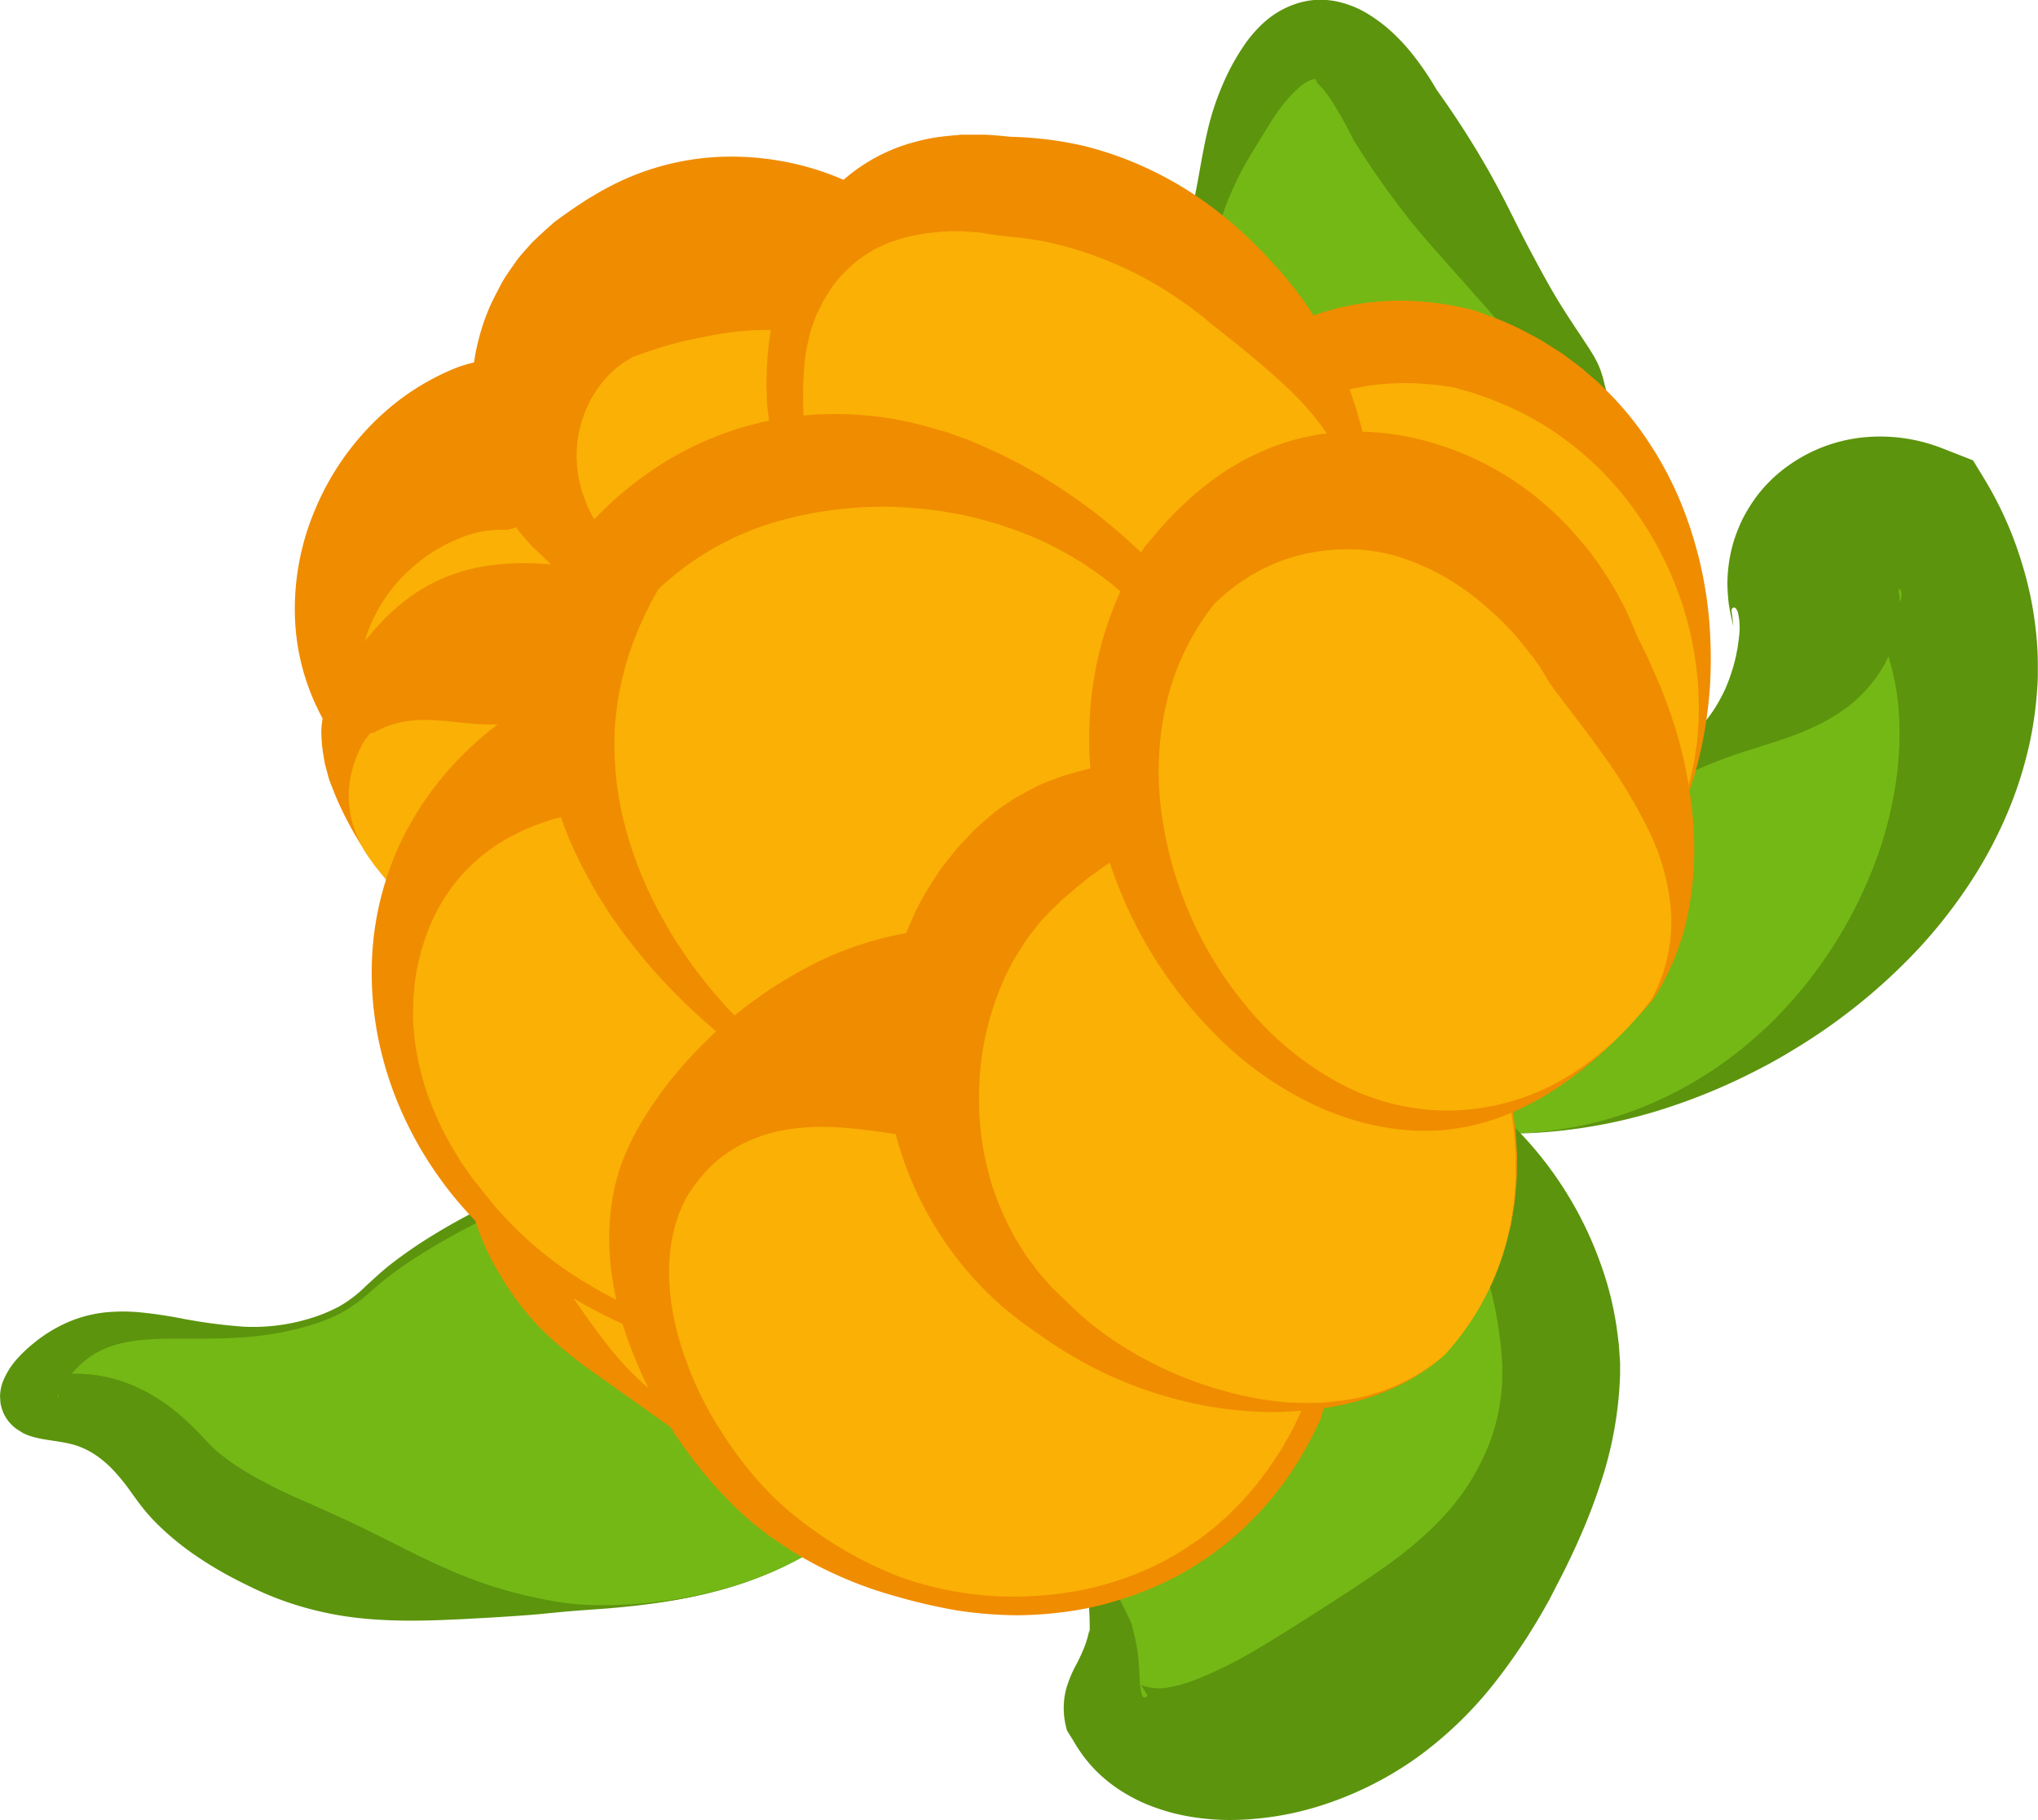<svg 
    id="Layer_1" 
    data-name="Layer 1" 
    xmlns="http://www.w3.org/2000/svg" 
    viewBox="0 0 493.67 440.98">
    <defs>
        <style>
            .cls-1{
                fill:#74b816;
            }.cls-2{
                fill:#5c940d;
            }.cls-3{
                fill:#fab005;
            }.cls-4{
                fill:#f08c00;
            }.cls-5{
                fill:#f08c00;
            stroke:#f7941d;stroke-miterlimit:10;
            }
        </style>
    </defs>
        <path 
            class="cls-1" d="M296.05,84.14c3.7-14.47,20.71-72,46-24.72,42.92,64.11,42.27,59,44.33,65.64,13.55,43.69-8.34,104-31.54,106.56C325.92,234.77,280.37,149.5,296.05,84.14Z" transform="translate(-3.98 -31.36)"/><path class="cls-2" d="M292.52,83.27c.72-3.44,1.39-6.79,2-10.25s1.24-6.93,2.07-10.42A63.64,63.64,0,0,1,300,52.23a55.07,55.07,0,0,1,5.7-10.4,30.81,30.81,0,0,1,4.63-5.19,22,22,0,0,1,7.39-4.3,19.38,19.38,0,0,1,4.87-1,20,20,0,0,1,5,.33A24,24,0,0,1,335.76,35a36.93,36.93,0,0,1,5.75,4.46,46.57,46.57,0,0,1,4.38,4.74,70.61,70.61,0,0,1,6.55,9.73l-.59-1a222.24,222.24,0,0,1,12.51,19.43c1.9,3.37,3.71,6.78,5.45,10.26s3.48,6.94,5.31,10.35,3.65,6.82,5.62,10.13,4.08,6.51,6.25,9.75l1.66,2.51c.28.44.55.85.86,1.37s.59.94.92,1.57l.46.88.45,1c.16.35.26.66.38,1s.24.68.31.93c.35,1.13.57,2.1.82,3.12a96.22,96.22,0,0,1,2.33,12.14,127.71,127.71,0,0,1,.71,24.31c-.22,4-.72,8-1.27,12s-1.35,7.94-2.33,11.84c-.43,2-1,3.9-1.54,5.84s-1.16,3.86-1.85,5.76a102.06,102.06,0,0,1-4.59,11.25c-3.51,7.34-7.88,14.47-14.3,20.41a28.22,28.22,0,0,1-12,6.78l-1.85.32-.93.14-.94,0a16.44,16.44,0,0,1-1.86,0,17.79,17.79,0,0,1-1.82-.19,24.73,24.73,0,0,1-6.64-2.05,42.13,42.13,0,0,1-10.55-7.21,77.19,77.19,0,0,1-8.27-8.94,126.51,126.51,0,0,1-12.83-20A196.34,196.34,0,0,1,302.8,176a193.3,193.3,0,0,1-11.41-45.51C289.55,115,289.49,99.06,292.52,83.27ZM299.58,85c-4.11,14.34-4.89,29.84-3.14,44.93a163.36,163.36,0,0,0,4.12,22.46,176.94,176.94,0,0,0,7,21.77,153.33,153.33,0,0,0,10,20.47,118.6,118.6,0,0,0,13,18.38,68.55,68.55,0,0,0,7.85,7.69,34.33,34.33,0,0,0,8.79,5.43,16.66,16.66,0,0,0,4.47,1.15,7.71,7.71,0,0,0,1.06.06,7,7,0,0,0,1-.05l.51,0c.17,0,.33-.08.5-.12l1-.21a19.4,19.4,0,0,0,7.7-5.05,45.42,45.42,0,0,0,6.35-8.27,72.46,72.46,0,0,0,5-9.62,107.17,107.17,0,0,0,3.93-10.3c1.15-3.51,2.12-7.09,2.95-10.7s1.47-7.27,2-10.93.9-7.37,1-11.06a100.46,100.46,0,0,0-1.28-21.95,83.83,83.83,0,0,0-2.59-10.5c-.27-.85-.55-1.74-.83-2.45-.07-.2-.12-.28-.18-.42a2.13,2.13,0,0,0-.18-.37l-.17-.31-.25-.37c-.13-.22-.4-.57-.62-.88s-.5-.68-.77-1l-1.7-2.21c-2.35-3-4.78-6.1-7.28-9.09s-5.09-5.93-7.72-8.84C356,96.76,350.63,91.05,345.75,85a200.72,200.72,0,0,1-13.43-19l-.46-.72-.13-.27c-1.33-2.67-2.71-5.22-4.1-7.48-.35-.58-.69-1.08-1-1.63s-.69-1-1-1.45a20.8,20.8,0,0,0-1.82-2.24,5.72,5.72,0,0,1-.93-1.05c-.1-.2.05-.36-.17-.53s-.81-.08-1.59.26a12.05,12.05,0,0,0-2.64,1.83A34.16,34.16,0,0,0,313,59.15c-.86,1.25-1.68,2.57-2.51,3.91s-1.67,2.71-2.51,4.1A77.89,77.89,0,0,0,299.58,85Z" transform="translate(-3.98 -31.36)"/><path class="cls-1" d="M310,287c98.63,66.1,208.23-56.6,157.7-127.19-13.52-4.62-27.07,4.43-23.86,18.76.46,19.08-34.27,43.53-64.79,48.92-51.42,9.07-85.52-36.93-100.59-25.28C265,212.68,276.33,262,310,287Z" transform="translate(-3.98 -31.36)"/><path class="cls-2" d="M311.71,284.66c2.34,1.46,4.78,2.73,7.23,4.08.61.34,1.2.71,1.79,1.08l1.8,1.07c1.2.7,2.38,1.48,3.62,2.11s2.44,1.37,3.68,2l3.76,1.9c2.53,1.21,5.09,2.41,7.73,3.43,1.31.55,2.65,1,4,1.47l2,.69,2.05.6c1.37.38,2.74.77,4.14,1.05s2.79.65,4.2.83a74.78,74.78,0,0,0,17.11.77,88.3,88.3,0,0,0,32.85-8.71,94.28,94.28,0,0,0,14.5-8.71c1.14-.81,2.24-1.71,3.35-2.55s2.14-1.81,3.21-2.7c2.1-1.85,4.16-3.73,6.08-5.73a108.06,108.06,0,0,0,24.88-41.25,96.59,96.59,0,0,0,3.48-14.8,78.38,78.38,0,0,0,.9-14.37,60.48,60.48,0,0,0-1.76-13.34,49.5,49.5,0,0,0-4.46-11.76,47.64,47.64,0,0,0-7.2-9.79l10.28,7.65c-.43.17-.51.51-.23.63s1,.08,1.81-.59a5.92,5.92,0,0,0,2-3.48,2.08,2.08,0,0,0,.07-.5,2.7,2.7,0,0,1,0-.46,1.33,1.33,0,0,0,0-.4,2.48,2.48,0,0,1-.11-.33c0-.15-.21-.36-.29-.41a.6.6,0,0,0-.31,0l.49,4c0,.86-.13,1.72-.21,2.57a22.86,22.86,0,0,1-.37,2.47,30.35,30.35,0,0,1-1.25,4.52c-.26.7-.52,1.42-.8,2.07s-.61,1.26-.92,1.88a28,28,0,0,1-2.05,3.41,34.2,34.2,0,0,1-9.85,9.39c-7.07,4.46-14.37,6.44-20.91,8.55-3.27,1-6.37,2.11-9.34,3.3s-5.77,2.54-8.59,3.88a121.1,121.1,0,0,1-17.44,6.6,94.64,94.64,0,0,1-18.29,3.55,83,83,0,0,1-18.58-.4c-12.29-1.63-24-5.83-35-11.19-5.52-2.63-10.89-5.53-16.22-8.38-2.67-1.41-5.33-2.82-8-4.09a47,47,0,0,0-8.09-3.14c-2.69-.7-5.36-.83-7.35.19a9.79,9.79,0,0,0-4.38,5.67,27.23,27.23,0,0,0-1.29,8.2,52.43,52.43,0,0,0,.58,8.64,80.47,80.47,0,0,0,4.52,17,97.16,97.16,0,0,0,7.73,15.93,90,90,0,0,0,10.53,14.19c1,1.09,2,2.18,3,3.2s2.1,2.05,3.18,3,2.23,1.91,3.33,2.86S310.58,283.77,311.71,284.66Zm-3.35,4.75c-1.24-1-2.53-2-3.72-3s-2.38-2-3.48-3.15-2.26-2.16-3.32-3.31-2.12-2.29-3.14-3.47a108.58,108.58,0,0,1-18.88-31.92,89.25,89.25,0,0,1-2.85-8.89,76.72,76.72,0,0,1-1.87-9.19,49.86,49.86,0,0,1-.53-9.48,32,32,0,0,1,1.74-9.64c.29-.8.68-1.58,1.05-2.36l.68-1.13c.12-.19.23-.38.36-.56l.42-.53c.29-.36.57-.71.87-1.05l1-.94a10.55,10.55,0,0,1,2.36-1.54,12,12,0,0,1,5.4-1.1,20.35,20.35,0,0,1,5,.81,50.94,50.94,0,0,1,8.76,3.61c2.76,1.38,5.42,2.87,8.07,4.36,5.3,3,10.52,6,15.89,8.66a131.83,131.83,0,0,0,16.55,6.92,83.9,83.9,0,0,0,17.38,3.85,72.69,72.69,0,0,0,17.69-.19A81.93,81.93,0,0,0,391,221.79a103.42,103.42,0,0,0,16-7.53,35.5,35.5,0,0,0,7.2-5.11,31.44,31.44,0,0,0,5.65-7,40.68,40.68,0,0,0,2.1-4,42.5,42.5,0,0,0,1.57-4.24c.24-.7.43-1.41.61-2.11s.36-1.39.48-2.09.29-1.36.35-2,.22-1.3.25-1.92a16.59,16.59,0,0,0-.24-6,2.59,2.59,0,0,0-.36-.8,2,2,0,0,1-.19-.28,1,1,0,0,0-.25-.12c-.26-.17-.65.12-.78.56l.49,4c-.39-1.54-.74-3.11-1-4.69a19.43,19.43,0,0,1-.3-2.5c-.08-.86-.13-1.72-.16-2.58a36.32,36.32,0,0,1,1.53-10.9,41.21,41.21,0,0,1,2.13-5.36,43.75,43.75,0,0,1,3-4.95,34.89,34.89,0,0,1,8-7.93,37.75,37.75,0,0,1,19.22-7A41.35,41.35,0,0,1,474.53,140l7.38,2.89,2.9,4.76a88.84,88.84,0,0,1,9,20.36,87,87,0,0,1,3.74,21.48c.07,1.79.07,3.57.06,5.35s-.15,3.53-.3,5.28a91,91,0,0,1-1.48,10.29,96.09,96.09,0,0,1-6.13,19.18,105.69,105.69,0,0,1-9.4,17,121.44,121.44,0,0,1-11.73,14.76,141.14,141.14,0,0,1-28.15,23.11c-2.54,1.57-5.08,3.11-7.68,4.52s-5.24,2.74-7.89,4a143.62,143.62,0,0,1-16.24,6.51,126.12,126.12,0,0,1-33.82,6.39,142.69,142.69,0,0,1-17.17-.36c-1.43-.05-2.85-.26-4.29-.37s-2.87-.32-4.3-.52l-2.15-.27-2.14-.37c-1.43-.24-2.87-.47-4.29-.8a91.64,91.64,0,0,1-16.8-5c-1.38-.52-2.68-1.19-4-1.78-.67-.3-1.35-.59-2-.92s-1.29-.69-1.92-1.07C313.17,292.92,310.84,291,308.36,289.41Z" transform="translate(-3.98 -31.36)"/><path class="cls-1" d="M241.5,333.91C237.35,355.55,265.63,392,273,426c.82,10.26-3.3,14.92-.85,20.46,25.85,30.63,111.38-25.24,110-84.39C378.11,280.48,264.67,255.56,241.5,333.91Z" transform="translate(-3.98 -31.36)"/><path class="cls-2" d="M244,334.5a25.33,25.33,0,0,0-.33,5.4,37.94,37.94,0,0,0,.44,5.77,85.27,85.27,0,0,0,2.63,11.71,177,177,0,0,0,8.65,22.91c3.32,7.49,7,14.77,10.93,22s8.09,14.52,11.82,22.55l.11.69a48.38,48.38,0,0,1,1.29,6.05c.29,2.07.38,4.19.5,6.11a15.21,15.21,0,0,0,.62,4.47c.23.35.45.56.7.44a.75.75,0,0,0,.31-.2,1.75,1.75,0,0,0,.27-.28l-1.6-2.57a11.48,11.48,0,0,0,6.22.71,33.25,33.25,0,0,0,6.35-1.69,98.56,98.56,0,0,0,14.67-7.12c5.12-3,10.3-6.29,15.6-9.69s10.75-6.87,16.12-10.68c2.69-1.89,5.32-3.9,7.82-6.06l1.86-1.64,1.82-1.69q1.77-1.73,3.43-3.56a55.74,55.74,0,0,0,10.23-16.31,47.71,47.71,0,0,0,3.42-17.77v-1.51l0-.56-.16-2.26c-.15-1.57-.26-3.18-.51-4.75a84,84,0,0,0-1.69-9.35,63.07,63.07,0,0,0-7.19-17.6A67,67,0,0,0,346,312.91a72.73,72.73,0,0,0-16.41-11.41,69.42,69.42,0,0,0-19.3-6.44,63.73,63.73,0,0,0-20.49-.34,55.56,55.56,0,0,0-19.51,6.75,54.85,54.85,0,0,0-15.89,13.92,63.08,63.08,0,0,0-6,9.12A85.46,85.46,0,0,0,244,334.5Zm-4.9-1.19a88.83,88.83,0,0,1,3.54-11.51,70.46,70.46,0,0,1,5.33-10.86,65,65,0,0,1,16.39-18.41,67.69,67.69,0,0,1,22.54-11.17,78.4,78.4,0,0,1,25.2-2.82,89.93,89.93,0,0,1,48.08,16.85A86.88,86.88,0,0,1,379,313.86a89.14,89.14,0,0,1,12.69,23.65,76.78,76.78,0,0,1,3.49,13c.42,2.21.66,4.42.94,6.65l.24,3.47.06.87v2.8a92.27,92.27,0,0,1-5,27.22c-1.41,4.29-3.05,8.46-4.85,12.53s-3.73,8.07-5.82,12L379.25,419l-1.64,2.89-1.69,2.87-1.75,2.82q-3.59,5.61-7.68,10.9a94.09,94.09,0,0,1-19.2,18.65,84.09,84.09,0,0,1-24.76,12.12A73.53,73.53,0,0,1,308.18,472a67,67,0,0,1-7.68.29,58,58,0,0,1-8-.76,46.47,46.47,0,0,1-8.16-2.06,39.72,39.72,0,0,1-8-3.73,35.43,35.43,0,0,1-7.05-5.55,34.48,34.48,0,0,1-5.25-7l-1.6-2.56a21.27,21.27,0,0,1-.59-2.72,17.09,17.09,0,0,1-.2-2.74,18,18,0,0,1,.62-4.71,29.09,29.09,0,0,1,2.38-5.74,45.52,45.52,0,0,0,1.93-4.13,23.91,23.91,0,0,0,1.26-4.29l.1.69a77.4,77.4,0,0,0-3.45-24,139.65,139.65,0,0,0-9.3-22.7c-3.6-7.35-7.6-14.49-11.07-22a73.8,73.8,0,0,1-4.35-11.8,41.52,41.52,0,0,1-1.16-6.38A30.3,30.3,0,0,1,239.05,333.31Z" transform="translate(-3.98 -31.36)"/><path class="cls-1" d="M228.71,374c-29.17,74.91-158.26,44.64-182.42,14.49-3-3.41-9.7-13-21.31-15.34-6.57-1.33-12.35.12-13.64-2.56-1.4-2.91,3.5-8.64,7.67-11.93C35.9,345.29,55.72,360,81.24,351c11.27-4,10.22-7.88,24.72-17,7.26-4.6,52.38-33.14,88.65-15.35C213.81,328,232.74,351.45,228.71,374Z" transform="translate(-3.98 -31.36)"/><path class="cls-2" d="M230.67,374.52c-.59,1.34-1.15,2.73-1.78,4s-1.26,2.5-2,3.68a53.48,53.48,0,0,1-4.74,6.88,68.37,68.37,0,0,1-11.82,11.5l-1.62,1.26L207.05,403c-1.09.81-2.24,1.55-3.37,2.31s-2.3,1.44-3.45,2.16-2.35,1.38-3.56,2a89.84,89.84,0,0,1-15.06,6.2c-10.41,3.23-21.26,4.68-32.12,5.51-2.73.18-5.45.38-8.19.61s-5.5.55-8.27.78c-5.54.44-11.14.76-16.83,1.06-11.35.57-23.18.85-34.56-1.82A76.93,76.93,0,0,1,65.05,416c-2.68-1.3-5.36-2.64-8-4.18s-5.23-3.2-7.79-5.08a67.85,67.85,0,0,1-7.5-6.45l-.91-.94-.89-1c-.61-.67-1.15-1.35-1.66-2s-.94-1.22-1.36-1.8l-1.15-1.58a47.18,47.18,0,0,0-4.06-5.09,26.52,26.52,0,0,0-4.3-3.8,19.86,19.86,0,0,0-4.86-2.47,22.7,22.7,0,0,0-3.1-.76c-1.17-.22-2.45-.4-4.1-.66-.42-.07-.84-.13-1.35-.23s-1-.22-1.61-.36c-.26-.06-.67-.19-1-.29l-.52-.17-.62-.25-.64-.29A5.87,5.87,0,0,1,9,378.2a12.34,12.34,0,0,1-1.49-1A11.81,11.81,0,0,1,6,375.66a11.83,11.83,0,0,1-1.16-1.89,12.31,12.31,0,0,1-.63-1.95,4.91,4.91,0,0,1-.15-.91q0-.44-.06-.87c0-.28,0-.58,0-.85l.08-.7a10.48,10.48,0,0,1,1-3.32,18.81,18.81,0,0,1,3.42-5,34.29,34.29,0,0,1,3.62-3.37,35.31,35.31,0,0,1,8.24-5.07,31.32,31.32,0,0,1,9.26-2.42,43.65,43.65,0,0,1,8.94.07c2.87.29,5.63.72,8.34,1.21a129.28,129.28,0,0,0,16,2.19,46.93,46.93,0,0,0,15.85-1.9,38.79,38.79,0,0,0,7.4-3,30.54,30.54,0,0,0,6.32-4.81c2-1.84,4-3.72,6.19-5.43s4.42-3.28,6.7-4.81A151.52,151.52,0,0,1,134.59,318a114.78,114.78,0,0,1,15.82-4.74,86.55,86.55,0,0,1,16.46-2.11,67,67,0,0,1,16.63,1.59,56.6,56.6,0,0,1,15.65,6.11,70.42,70.42,0,0,1,13.41,10.05,67.43,67.43,0,0,1,10.69,12.93C229.26,351.25,233,362.68,230.67,374.52Zm-3.92-1.1.22-1.72.14-1.9c0-.64,0-1.28,0-1.92s-.05-1.28-.07-1.92a41.1,41.1,0,0,0-1.25-7.61,52.87,52.87,0,0,0-6.28-14.24,68.28,68.28,0,0,0-22.35-22c-9-5.42-19.66-7.78-30.26-7.63a83.46,83.46,0,0,0-15.87,1.81,111.81,111.81,0,0,0-15.45,4.41,156.27,156.27,0,0,0-29,14.16c-2.29,1.42-4.54,2.89-6.7,4.47s-4.23,3.29-6.28,5.09a37.84,37.84,0,0,1-6.72,4.9,45.21,45.21,0,0,1-7.7,3.13,74.33,74.33,0,0,1-16.3,2.91c-2.76.21-5.53.28-8.29.32H46.41c-5.39,0-10.72.26-15.22,1.75a20.91,20.91,0,0,0-6,3.1,24.94,24.94,0,0,0-4.71,4.75A21.42,21.42,0,0,0,18.67,368a4.26,4.26,0,0,0-.72,2c0,.1.09,0,.12-.06a1,1,0,0,0,.11-.31l0-.19c0-.1,0-.23,0-.34a2.17,2.17,0,0,0,0-.36c0-.11,0-.23-.06-.42a3.39,3.39,0,0,0-.31-1,3.4,3.4,0,0,0-.6-1,3.6,3.6,0,0,0-.75-.81c-1-.83-1.27-.81-1.18-.9a1.62,1.62,0,0,1,.4-.07l.68-.06c1.07-.08,2.5-.22,4-.27a42.69,42.69,0,0,1,5,.09A36.26,36.26,0,0,1,36,366.94a42.43,42.43,0,0,1,9.17,5.31,62.05,62.05,0,0,1,7.29,6.6l1.45,1.55c.45.48,1,1,1.28,1.32a10.81,10.81,0,0,0,1.06,1l.52.46.59.46a46.33,46.33,0,0,0,5.24,3.7c1.9,1.22,4,2.37,6.09,3.47S73,393,75.27,394c4.51,2,9.09,4,13.71,6.17s9.26,4.55,14,6.92,9.67,4.66,14.72,6.63a102.47,102.47,0,0,0,15.58,4.61c1.33.29,2.66.58,4,.8l2,.36,2,.28a64.93,64.93,0,0,0,8.12.48,109.31,109.31,0,0,0,32.13-4.64,90.1,90.1,0,0,0,15.08-6.13,56.84,56.84,0,0,0,13.31-9.3,58.76,58.76,0,0,0,10-12.61c.34-.58.7-1.14,1-1.72l.94-1.76c.66-1.15,1.21-2.36,1.79-3.55.31-.58.56-1.2.82-1.81l.8-1.81Z" transform="translate(-3.98 -31.36)"/><path class="cls-3" d="M129.78,138.78c-27.65-.31-56.5,35-41.77,67.34,9.62,26.25,70.25,47.78,92.91,29C208.7,206.07,185.67,139.19,129.78,138.78Z" transform="translate(-3.98 -31.36)"/><path class="cls-4" d="M129.59,158.92c-.39.15-.76.24-1.14.37a7.56,7.56,0,0,1-1.15.33,8.59,8.59,0,0,1-1.28.11c-.46,0-.94-.06-1.45,0a24.35,24.35,0,0,0-6.76,1.13,39.49,39.49,0,0,0-14.42,8.4,37.87,37.87,0,0,0-10.32,15.2,32.92,32.92,0,0,0-.67,19.7l.14.34a21.33,21.33,0,0,0,1.81,5.4l.66,1.36.78,1.31a30.81,30.81,0,0,0,1.75,2.58A40.23,40.23,0,0,0,101.7,220a57.4,57.4,0,0,0,4.83,4.36,71.79,71.79,0,0,0,23.22,12.33,75.55,75.55,0,0,0,26,3.35,47,47,0,0,0,12.47-2.22l1.45-.5c.49-.17.94-.4,1.4-.6s.93-.39,1.37-.61l1.3-.73a21.05,21.05,0,0,0,2.41-1.61,7.88,7.88,0,0,0,1.08-.91l1-.93-.35.33a34.79,34.79,0,0,0,6.4-13.34,43,43,0,0,0,.92-14.69,56,56,0,0,0-10.55-26.8,53.37,53.37,0,0,0-9.52-10,39.68,39.68,0,0,0-11.34-6.51,42.21,42.21,0,0,0-12.12-2.52A60.65,60.65,0,0,0,129.59,158.92Zm.37-40.28a79.69,79.69,0,0,1,21.19,5.16,76.55,76.55,0,0,1,18.74,10.73,79.78,79.78,0,0,1,24.69,32.1,78.21,78.21,0,0,1,5.25,18.73,70.24,70.24,0,0,1,.32,19.15,60.42,60.42,0,0,1-5.13,18.3A48.2,48.2,0,0,1,184,238l-.35.33-1.66,1a12.26,12.26,0,0,1-1.67,1,28.86,28.86,0,0,1-3.47,1.56l-1.76.65c-.59.19-1.18.34-1.77.5s-1.18.35-1.77.47l-1.79.33a55.88,55.88,0,0,1-14.05.53c-9.21-.75-18-3.22-26.46-6.09a151.08,151.08,0,0,1-24.74-11c-2-1.15-3.95-2.34-5.86-3.66s-3.78-2.75-5.59-4.31a40.68,40.68,0,0,1-9.53-11.59l.14.34a55,55,0,0,1-8.16-25.42,61.55,61.55,0,0,1,4.9-28.06,64.92,64.92,0,0,1,17.82-24.31,59.21,59.21,0,0,1,14-8.83,32.21,32.21,0,0,1,8.51-2.65,38.57,38.57,0,0,1,4.58-.37C126.87,118.47,128.43,118.57,130,118.64Z" transform="translate(-3.98 -31.36)"/><path class="cls-3" d="M148.53,101.27c-18.83,13.14-23.5,41.83-6,61.38,2,2.79,32.08,42.56,66.48,29C281,150.56,216.46,59.08,148.53,101.27Z" transform="translate(-3.98 -31.36)"/><path class="cls-4" d="M159,117.19a13.34,13.34,0,0,1-1.67.62c-.63.42-1.34.79-2,1.2s-1.34.95-2,1.47-1.29,1.13-1.89,1.77a27.06,27.06,0,0,0-6,9.59,28.32,28.32,0,0,0-1.66,12.55l.2,1.67.1.85c.05.28.13.55.2.83l.41,1.67a10.48,10.48,0,0,0,.49,1.68c.44,1.07.79,2.23,1.3,3.32s1.07,2.19,1.72,3.22l.47.58c.65,1.14,1.53,2.46,2.35,3.7s1.73,2.51,2.6,3.77c1.78,2.51,3.69,4.94,5.67,7.33a63.09,63.09,0,0,0,13.7,12.6,34.49,34.49,0,0,0,34.82,2.77l-.45.22c1.51-1.06,3-2.11,4.44-3.27s2.81-2.34,4.14-3.56a53.1,53.1,0,0,0,7-8,41.62,41.62,0,0,0,7.46-18.37,37.32,37.32,0,0,0-2-18.05,37.67,37.67,0,0,0-23.77-23.54c-1.29-.42-2.57-.82-3.86-1.12-.65-.15-1.28-.32-1.93-.42s-1.27-.26-1.91-.34a51,51,0,0,0-7.51-.63,72.39,72.39,0,0,0-14.74,1.66c-2.52.49-5.12,1-7.83,1.75-.67.16-1.34.41-2,.58s-1.38.41-2.06.65Zm-21-31.83c2.09-1.54,4.32-3.15,6.24-4.4,1-.67,2-1.33,3.06-1.94s2.08-1.28,3.18-1.83a63.35,63.35,0,0,1,29.17-7.87,69.48,69.48,0,0,1,15.56,1.44A66.31,66.31,0,0,1,210,75.7a59.4,59.4,0,0,1,6.75,3.68A65.08,65.08,0,0,1,223,83.72,76.33,76.33,0,0,1,242,106a79.71,79.71,0,0,1,5.9,13.07,61,61,0,0,1,3,13.91,58.71,58.71,0,0,1-.39,14.09,55.16,55.16,0,0,1-3.85,13.28,59.83,59.83,0,0,1-15.46,21,90,90,0,0,1-20.43,13.36l-.42.21h0A51.48,51.48,0,0,1,200.05,197a47.87,47.87,0,0,1-10.37-.31,74.59,74.59,0,0,1-19.49-5.89,110.3,110.3,0,0,1-17.92-10,94,94,0,0,1-8.2-6.31c-1.33-1.12-2.59-2.3-3.85-3.51s-2.44-2.45-3.72-3.91l.47.58c-1.16-1.23-2.47-2.36-3.73-3.57s-2.31-2.6-3.47-3.94a54.78,54.78,0,0,1-5.82-9.09,53.76,53.76,0,0,1-1.43-45.14c.81-1.89,1.82-3.72,2.78-5.58s2.25-3.55,3.45-5.31,2.72-3.29,4.14-4.92C134.53,88.5,136.28,86.91,138.05,85.36Z" transform="translate(-3.98 -31.36)"/><path class="cls-5" d="M316.46,110.65" transform="translate(-3.98 -31.36)"/><path class="cls-3" d="M203.09,388.54c-26.84,2.86-89.29-49.5-79.28-81C132,290,168.45,291.68,186,294.78,262.1,307.5,294.77,376.58,203.09,388.54Z" transform="translate(-3.98 -31.36)"/><path class="cls-4" d="M203.59,392.77a28.59,28.59,0,0,1-4.63,0c-.73-.08-1.49-.11-2.19-.25s-1.42-.28-2.12-.42c-1.42-.28-2.72-.76-4.07-1.15s-2.58-1-3.84-1.53a98.07,98.07,0,0,1-13.92-7.94c-4.39-2.92-8.65-5.94-12.91-9L147,363.32A93,93,0,0,1,134.74,353a67.2,67.2,0,0,1-9.8-13.08,59.24,59.24,0,0,1-6.67-15.65,34.75,34.75,0,0,1-.84-4.39l-.26-2.26c-.06-.76,0-1.55-.06-2.32a30.81,30.81,0,0,1,1.36-9.39l.09-.31.18-.37a23.23,23.23,0,0,1,6-7.61,31.7,31.7,0,0,1,7.63-4.71,56.45,56.45,0,0,1,15.88-4,102.34,102.34,0,0,1,15.61-.54,144.77,144.77,0,0,1,15.33,1.38c2.53.37,5.08.81,7.57,1.32l3.74.78,3.73.88a146.32,146.32,0,0,1,14.63,4.52,111.67,111.67,0,0,1,27.06,14.24c2.08,1.5,4.07,3.12,6,4.77s3.8,3.47,5.6,5.31A59.36,59.36,0,0,1,256.89,334a37.17,37.17,0,0,1,4.71,15.28,29.24,29.24,0,0,1-3.54,16,34.88,34.88,0,0,1-4.81,6.69,40,40,0,0,1-6,5.43,65.19,65.19,0,0,1-13.76,7.79,95.91,95.91,0,0,1-14.76,4.8A148.25,148.25,0,0,1,203.59,392.77Zm-1-8.45c4.73-.61,9.55-1.45,14.22-2.5a106.89,106.89,0,0,0,13.74-4A58,58,0,0,0,243,371.56a32.29,32.29,0,0,0,9.48-9.47A22.48,22.48,0,0,0,256,349.52a30,30,0,0,0-3.62-13.13A48.93,48.93,0,0,0,244,324.94a69.05,69.05,0,0,0-11.13-9.15,104.42,104.42,0,0,0-26.15-12.41,117.67,117.67,0,0,0-14.08-3.61l-3.57-.65-3.61-.55c-2.4-.36-4.78-.62-7.2-.82a116.49,116.49,0,0,0-28.6.87,48.24,48.24,0,0,0-12.81,3.89c-3.78,1.85-6.66,4.41-8,7.43l.26-.68a22.92,22.92,0,0,0,.28,12.13A50,50,0,0,0,134.89,334c2.43,4.11,5.33,8,8.12,12.05s5.68,8.18,8.87,12.12a71,71,0,0,0,23.42,19,76.36,76.36,0,0,0,13.91,5.38c1.17.32,2.34.57,3.5.86l1.73.33c.58.1,1.15.24,1.72.28s1.13.13,1.69.21,1.1.06,1.65.1A26.19,26.19,0,0,0,202.59,384.32Z" transform="translate(-3.98 -31.36)"/><path class="cls-3" d="M88,206.12c-12.42,36.71,40.93,73,73.31,48.59C228.33,197.91,119.72,163.73,88,206.12Z" transform="translate(-3.98 -31.36)"/><path class="cls-4" d="M93.57,209.05c-.21.31-.45.63-.72,1a4.9,4.9,0,0,0-.87,1.24,26.79,26.79,0,0,0-1.64,3.46c-.24.6-.48,1.21-.7,1.84l-.51,1.92-.25,1c-.06.33-.1.66-.15,1l-.25,2a26.23,26.23,0,0,0,4.39,15.89,50.63,50.63,0,0,0,26.35,19.92c10.51,3.52,22.21,3.35,31.6-1.23l1.71-.94a11.56,11.56,0,0,0,1.65-1,28.55,28.55,0,0,0,3-2.29l1.39-1.21c.45-.44.89-1,1.34-1.45l1.31-1.48,1.3-1.56a62.23,62.23,0,0,0,8.54-13,32.69,32.69,0,0,0,2.36-6.64,19.38,19.38,0,0,0,.41-6.11,13.84,13.84,0,0,0-4.65-8.91,22.9,22.9,0,0,0-10.45-5,46,46,0,0,0-6.41-1c-2.19-.17-4.4-.21-6.59-.22s-4.37.06-6.52.12-4.27.1-6.38.18l-6.25.24a58.22,58.22,0,0,1-6.2,0c-2.09-.09-4.25-.34-6.5-.56a65.92,65.92,0,0,0-7-.49,27.41,27.41,0,0,0-7.24.94,14.79,14.79,0,0,0-1.74.58,14.11,14.11,0,0,0-1.69.73l-.83.41a4.14,4.14,0,0,1-.7.34ZM82.45,203.2c.45-1,1-2,1.52-3l.68-1.26.59-1.16c.38-.79.85-1.5,1.27-2.28s.88-1.54,1.37-2.28a65.92,65.92,0,0,1,6.46-8.9,53.39,53.39,0,0,1,8.2-7.77,41.32,41.32,0,0,1,9.66-5.46c6.81-2.76,14-3.44,21.08-3.25a61.52,61.52,0,0,1,20.6,4.36A75.5,75.5,0,0,1,172.39,183a60.09,60.09,0,0,1,14.93,16.84,35.27,35.27,0,0,1,4.12,11.25,32.54,32.54,0,0,1,0,11.77,37,37,0,0,1-3.5,10.26,47.22,47.22,0,0,1-5.42,8.33,74.33,74.33,0,0,1-13.32,12.65l-1.78,1.34-1.85,1.31c-.63.44-1.21.89-1.87,1.3l-2.1,1.17a44.51,44.51,0,0,1-26.28,5.3,53.28,53.28,0,0,1-16.68-4.61,62.52,62.52,0,0,1-14.42-9c-1.07-.93-2.18-1.8-3.17-2.81L99.5,246.6,98.07,245c-1-1-1.84-2.14-2.74-3.22s-1.66-2.28-2.46-3.43c-1.49-2.39-3-4.76-4.32-7.31a76,76,0,0,1-3.75-8L84,221c-.13-.37-.27-.73-.39-1.1l-.3-1.13-.62-2.3c-.15-.78-.26-1.57-.4-2.37a34.46,34.46,0,0,1-.46-4.9A16.2,16.2,0,0,1,82,206.3C82.13,205.28,82.27,204.24,82.45,203.2Z" transform="translate(-3.98 -31.36)"/><path class="cls-3" d="M152.79,210.39c-59.19,13-67.57,73.31-34.09,111.67C152.49,364,230.89,376.4,259.35,340.81,300.73,274.45,220.62,190.36,152.79,210.39Z" transform="translate(-3.98 -31.36)"/><path class="cls-4" d="M157.05,226.93l-4.43.33c-.79.05-1.39.13-2,.21l-2,.22c-1.33.1-2.57.37-3.87.58-.63.12-1.31.19-1.93.34l-1.89.46a53.55,53.55,0,0,0-14.55,5.71,43.94,43.94,0,0,0-12.12,10.44A45.73,45.73,0,0,0,106.55,260c-.21.69-.44,1.36-.63,2.05l-.5,2.09a40.33,40.33,0,0,0-.81,4.25c-.13.72-.2,1.44-.26,2.16l-.19,2.18c-.1,1.46-.09,2.92-.14,4.39s.13,2.94.25,4.41.3,2.95.56,4.41a68.94,68.94,0,0,0,2.09,8.68,75.33,75.33,0,0,0,7.54,16.31l1.18,1.93,1.3,1.86,1.3,1.86,1.42,1.81q1.4,1.81,2.87,3.59l1.45,1.79c.5.58,1,1.13,1.54,1.69a89.23,89.23,0,0,0,13.62,12.25A104.59,104.59,0,0,0,155,347.1a124,124,0,0,0,35.22,11,98.73,98.73,0,0,0,36.64-.88,64,64,0,0,0,17-6.43,46.47,46.47,0,0,0,13.68-11.47l-.16.23A73.26,73.26,0,0,0,266.72,316a80,80,0,0,0,.93-25.38,73.31,73.31,0,0,0-22.86-45.15,60.56,60.56,0,0,0-4.94-4.12,47.86,47.86,0,0,0-5.68-3.2,49,49,0,0,0-6.28-2.17c-1.07-.29-2.22-.46-3.34-.65s-2.22-.36-3.34-.49c-2.24-.25-4.56-.26-6.73-.36s-4.47.15-6.52.12-4.16.24-6.08.22-3.81.15-5.56,0c-.44,0-.89,0-1.32,0l-1.3,0c-.84,0-1.68-.1-2.5-.22a33.42,33.42,0,0,1-4.77-.63,26.77,26.77,0,0,1-4.56-1.09,31.73,31.73,0,0,1-4.5-1.57c-1.51-.55-3-1.15-4.64-1.86l-4.87-1.6c-1.65-.39-3.34-.69-5.08-1C160.88,226.8,159,226.8,157.05,226.93Zm-8.51-33.09c2.36-.92,4.7-2,7.07-3,2.6-1,5.25-1.93,7.95-3,2.7-.83,5.47-1.68,8.28-2.43,2.8-.6,5.67-1.2,8.55-1.56a66.71,66.71,0,0,1,8.6-.19A59.33,59.33,0,0,1,197.4,185a61.89,61.89,0,0,1,8,2.73,59.93,59.93,0,0,1,7.36,4,61.86,61.86,0,0,1,6.59,5.13,66.06,66.06,0,0,1,5.72,6.11c.87,1.09,1.71,2.2,2.52,3.34s1.63,2.21,2.36,3.39c1.49,2.34,2.89,4.66,4.24,7,.64,1.19,1.28,2.34,1.93,3.46l1,1.69c.32.55.66,1.08.95,1.66,1.2,2.25,2.47,4.36,3.74,6.39s2.49,4.06,3.82,6c.64,1,1.27,1.92,1.94,2.85l2.05,2.72A160.2,160.2,0,0,1,263.3,264.5a100.85,100.85,0,0,1,8.6,25.44,69.2,69.2,0,0,1-.3,27.05,78,78,0,0,1-10.24,25.07l-.08.13-.08.1a52.64,52.64,0,0,1-15.12,12.53,68.38,68.38,0,0,1-18.2,6.83c-12.65,2.87-25.69,2.72-38.34.88A128.16,128.16,0,0,1,153,351.27a116.61,116.61,0,0,1-31.61-21.89c-18.55-17.78-30.2-44.33-26.77-71.95a74,74,0,0,1,5.67-20.35,75.28,75.28,0,0,1,11.78-18.52A80.47,80.47,0,0,1,129,203.75l2.39-1.55c.8-.51,1.62-.94,2.44-1.41,1.64-.91,3.28-1.9,5-2.66l2.55-1.2c.85-.4,1.73-.83,2.48-1.13Z" transform="translate(-3.98 -31.36)"/><path class="cls-3" d="M405.11,239.37c24.83-37.31,10.5-107.11-46.88-123.61-81.57-17.51-109.35,113.36-45.18,148.33C341.67,278.88,384.83,268.62,405.11,239.37Z" transform="translate(-3.98 -31.36)"/><path class="cls-4" d="M405.11,239.37a61.7,61.7,0,0,0,6.44-13.06c.84-2.28,1.47-4.63,2.08-7l.73-3.57c.22-1.19.36-2.39.55-3.58s.28-2.41.37-3.61.19-2.4.19-3.61.09-2.41,0-3.61l-.14-3.61a87,87,0,0,0-2.17-14.15c-4.59-18.5-15.39-34.8-29.49-45.29a75.27,75.27,0,0,0-11.07-6.93L369.74,130c-1-.49-2-.83-3-1.26-2-.86-4-1.5-6.06-2.23-1-.33-2-.54-2.94-.82a16,16,0,0,0-2.88-.67c-1.8-.28-4-.53-6.05-.68a60.89,60.89,0,0,0-12.25.34l-1.5.19-1.48.28c-1,.15-2,.42-2.94.65s-1.93.55-2.9.8-1.9.66-2.86,1a52.15,52.15,0,0,0-10.83,5.68A60.94,60.94,0,0,0,296.69,152a87.53,87.53,0,0,0-10.11,24.87,98,98,0,0,0-2.71,27.17,83,83,0,0,0,5.5,26.77,63.36,63.36,0,0,0,15,22.62,51.53,51.53,0,0,0,23.87,13.17,72.59,72.59,0,0,0,28.16,1.28,77.07,77.07,0,0,0,27.22-9.15A65.74,65.74,0,0,0,405.11,239.37Zm0,0a76.16,76.16,0,0,1-21,20.12A84.74,84.74,0,0,1,357,271a75.86,75.86,0,0,1-29.89.91,62.24,62.24,0,0,1-14.66-4.52,63,63,0,0,1-13.06-8.28,72,72,0,0,1-18.89-24.4A94,94,0,0,1,272.08,205a107,107,0,0,1,.91-30.94,102.62,102.62,0,0,1,9.92-29.78,91,91,0,0,1,8.68-13.59,73,73,0,0,1,11.46-11.88,65.19,65.19,0,0,1,14.31-9.06,62.92,62.92,0,0,1,8-3c1.38-.39,2.76-.79,4.16-1.06l2.1-.45,2.11-.34a65.06,65.06,0,0,1,16.89-.28,74.79,74.79,0,0,1,8.39,1.43,24.38,24.38,0,0,1,4.15,1.27c1.33.49,2.73,1,4,1.48a76.32,76.32,0,0,1,7.37,3.49c1.19.66,2.42,1.24,3.56,2l3.45,2.17c1.15.7,2.2,1.59,3.3,2.37s2.17,1.61,3.18,2.51,2.06,1.75,3.07,2.64l2.87,2.84a77.79,77.79,0,0,1,9.92,12.48,83.88,83.88,0,0,1,7.27,13.88,97.37,97.37,0,0,1,6.94,29.63,112.93,112.93,0,0,1,.09,14.94,105.06,105.06,0,0,1-2.05,14.64A79.44,79.44,0,0,1,405.11,239.37Z" transform="translate(-3.98 -31.36)"/><path class="cls-3" d="M304.53,102.13c-5.84-5.66-25.84-24.45-56.26-25.58C184.09,66.17,176.91,153.09,227,190.78,309.43,235.07,375.87,167.85,304.53,102.13Z" transform="translate(-3.98 -31.36)"/><path class="cls-4" d="M297.32,109.76l-1.5-1.26-1.4-1.11c-.93-.72-1.86-1.44-2.82-2.11-1.9-1.38-3.85-2.66-5.81-3.9a89.72,89.72,0,0,0-12.19-6.3,91,91,0,0,0-12.68-4.3L257.68,90c-1.07-.28-2.18-.37-3.27-.57-2.17-.44-4.39-.54-6.59-.82l-1.49-.15c-1.35-.19-2.72-.38-4.08-.62a12.7,12.7,0,0,0-2-.21l-2-.15-1-.08c-.33,0-.65,0-1,0-.65,0-1.3,0-2,0a36.56,36.56,0,0,0-3.81.25,49.69,49.69,0,0,0-7.39,1.3c-1.22.31-2.35.8-3.62,1.14l-1.76.8a14.39,14.39,0,0,0-1.77.85,31,31,0,0,0-12,11.72,14,14,0,0,0-1.06,2c-.32.68-.67,1.36-1,2s-.54,1.43-.81,2.14-.51,1.45-.75,2.18c-.39,1.5-.73,3-1,4.53s-.41,3.09-.55,4.65a96.26,96.26,0,0,0,5,37.86,68,68,0,0,0,9.25,17.48,72.33,72.33,0,0,0,14.05,14.13l0,0c3.71,1.93,7.47,3.79,11.35,5.37a113.63,113.63,0,0,0,11.85,4.1,100.13,100.13,0,0,0,24.62,3.8,74.22,74.22,0,0,0,24.38-3.3,58.06,58.06,0,0,0,11.18-4.9,49.54,49.54,0,0,0,9.63-7.32,42.81,42.81,0,0,0,7.24-9.51,49,49,0,0,0,4.34-11.1,34.41,34.41,0,0,0-2-23.56c-3.22-7.4-8.47-13.68-14.22-19.11-2.9-2.71-5.9-5.26-8.9-7.78S300.49,112.32,297.32,109.76Zm14.42-15.27a96.1,96.1,0,0,1,8.49,10.41,87.65,87.65,0,0,1,6.88,11.83,101.39,101.39,0,0,1,8.29,25.69,89.6,89.6,0,0,1,1.32,13.11,60.51,60.51,0,0,1-.91,13.08,39.7,39.7,0,0,1-4.74,12.3,47.16,47.16,0,0,1-8.27,10.21,53.67,53.67,0,0,1-10.61,7.57,60.89,60.89,0,0,1-12,4.83,74.24,74.24,0,0,1-25.39,2.54,101.06,101.06,0,0,1-24.84-5c-4-1.33-7.93-2.85-11.8-4.51S230.53,193,226.82,191h0l0,0a96.75,96.75,0,0,1-14.63-13.84,109.78,109.78,0,0,1-12-16.52c-.82-1.5-1.69-3-2.48-4.53l-2.22-4.71c-.65-1.61-1.26-3.24-1.9-4.87s-1.06-3.33-1.56-5-.8-3.42-1.21-5.13-.54-3.49-.81-5.24-.26-3.53-.35-5.3.06-3.56.08-5.34a89.54,89.54,0,0,1,3.7-21.43A55.27,55.27,0,0,1,204.7,78.5a42.8,42.8,0,0,1,21.37-12.87,42.33,42.33,0,0,1,6.12-1.18c1-.12,2-.21,3.06-.32.51,0,1-.1,1.53-.13h1.51l3,0a29.7,29.7,0,0,1,3,.09c2,.15,3.92.36,5.89.55l-1.48-.14a87.56,87.56,0,0,1,18.15,2.29,85.1,85.1,0,0,1,17,6.3A88,88,0,0,1,299,82.64c2.31,1.84,4.58,3.72,6.7,5.75,1.08,1,2.11,2,3.15,3.06L310.38,93Z" transform="translate(-3.98 -31.36)"/><path class="cls-3" d="M290,183.11c-30.76-40.46-96.16-57.57-135.54-16.2C108,250.05,227.89,339.41,284.07,307.57,314.93,287.32,318.39,222.69,290,183.11Z" transform="translate(-3.98 -31.36)"/><path class="cls-4" d="M283.62,187.84a11.46,11.46,0,0,1-2.09-3.87c-.59-1.45-1-3.06-1.76-4.49-1.42-2.85-4.12-4.52-6.38-6.55-1.21-.94-2.43-1.87-3.66-2.77l-3.8-2.56L262,165.27c-1.35-.72-2.69-1.43-4.05-2.11s-2.75-1.28-4.14-1.88l-4.23-1.64-4.27-1.43L241,157l-4.35-1-4.36-.76-4.35-.57c-1.46-.11-2.9-.26-4.35-.35a92.62,92.62,0,0,0-33,3.88,69.93,69.93,0,0,0-27.79,16.54l1.69-2.3A80.31,80.31,0,0,0,156,191c-.26.81-.51,1.63-.7,2.45l-.65,2.49c-.35,1.67-.74,3.34-1,5.05s-.44,3.41-.62,5.14-.21,3.47-.2,5.22c-.18,14,4,28.59,11.19,41.75a112.53,112.53,0,0,0,12.87,18.74c.6.74,1.24,1.45,1.87,2.17s1.25,1.46,1.92,2.14l2.06,2,2.12,1.94c2.86,2.56,5.78,5,8.85,7.35,12.22,9.22,25.88,16.84,40.61,21.14a80.53,80.53,0,0,0,22.55,3.34,57.07,57.07,0,0,0,11.24-1.14,47.52,47.52,0,0,0,10.61-3.44c.83-.39,1.68-.78,2.44-1.23a13.3,13.3,0,0,0,2.27-1.42c.7-.56,1.42-1,2.1-1.65l2-1.85a46.35,46.35,0,0,0,6.75-8.68,65.26,65.26,0,0,0,7.84-20.74,89.81,89.81,0,0,0,1.57-11.08,107.43,107.43,0,0,0,.25-11.2,117.76,117.76,0,0,0-9.65-43.05c-.35-.84-.77-1.65-1.16-2.47s-.73-1.66-1.17-2.46c-.84-1.6-1.64-3.23-2.58-4.76A90.49,90.49,0,0,0,283.62,187.84Zm12.83-9.47a101.46,101.46,0,0,1,6.58,11,99.93,99.93,0,0,1,5,11.55A115.31,115.31,0,0,1,314,225.12a119.78,119.78,0,0,1-.77,36.83c-.43,2-.76,4-1.29,6-.25,1-.48,2-.75,3l-.86,3a83.83,83.83,0,0,1-4.43,11.49,66,66,0,0,1-6.17,10.71,57.94,57.94,0,0,1-8.28,9.29l-2.43,2c-.81.65-1.74,1.22-2.61,1.84a17.56,17.56,0,0,1-2.77,1.56c-.95.5-1.91.89-2.86,1.28A56,56,0,0,1,269,315.43a71.6,71.6,0,0,1-12.12,1,95,95,0,0,1-23.75-3.49,131.58,131.58,0,0,1-42.75-21c-3.23-2.34-6.33-4.86-9.36-7.47l-2.25-2-2.2-2c-1.51-1.31-3-2.64-4.48-4-2.95-2.72-5.76-5.62-8.5-8.59s-5.31-6.14-7.8-9.39A113.74,113.74,0,0,1,143,237.18a92.21,92.21,0,0,1-7.32-24.49,78,78,0,0,1-.87-13.08,77.05,77.05,0,0,1,1.2-13.2,88.69,88.69,0,0,1,8.51-25.06l.47-.93,1.22-1.37a85,85,0,0,1,16.82-14.48,78.84,78.84,0,0,1,31.16-12,82.71,82.71,0,0,1,32.6,1.67c1.73.46,3.45,1,5.16,1.44s3.37,1.13,5,1.69,3.28,1.3,4.91,2l4.79,2.18,4.66,2.37,4.53,2.56,4.39,2.74,4.27,2.89,4.14,3,4,3.2,3.88,3.31,3.73,3.46,3.59,3.6a15.81,15.81,0,0,0,3.89,3.32c1.46,1,3.12,1.78,4.67,2.74A16.68,16.68,0,0,1,296.45,178.37Z" transform="translate(-3.98 -31.36)"/><path class="cls-3" d="M321.58,374.05c-25.54,56.61-93.61,57.76-133,23-21.07-19.53-37.66-55-25.58-81C195.65,251.76,345.59,282.52,321.58,374.05Z" transform="translate(-3.98 -31.36)"/><path class="cls-4" d="M324,374.9l-1.73,3.59-.88,1.79-.94,1.68-1.91,3.34-2.12,3.22c-.35.53-.7,1.07-1.07,1.6l-1.17,1.53c-.8,1-1.54,2.06-2.38,3l-2.55,2.9-.63.72-.69.68-1.37,1.36c-.91.91-1.81,1.83-2.81,2.65s-1.93,1.7-2.93,2.51l-3.08,2.33c-1,.81-2.13,1.44-3.19,2.17a72.69,72.69,0,0,1-13.71,7A81.76,81.76,0,0,1,266,421.26a94.3,94.3,0,0,1-15.27,1.44,99.9,99.9,0,0,1-15.26-1.22A139.31,139.31,0,0,1,220.6,418a96.52,96.52,0,0,1-14.44-5.3,87.83,87.83,0,0,1-13.48-7.62c-1.06-.76-2.15-1.45-3.19-2.25l-3.11-2.42c-2-1.7-3.95-3.51-5.77-5.36a104.38,104.38,0,0,1-10.1-11.91,107.21,107.21,0,0,1-14.69-27.89,80.19,80.19,0,0,1-3.76-15.94l-.23-2.09-.15-2.11c-.13-1.41-.1-2.84-.14-4.27a63.07,63.07,0,0,1,.74-8.71c.09-.73.27-1.45.41-2.19s.28-1.46.49-2.18l.59-2.18c.23-.74.5-1.5.75-2.25a59.86,59.86,0,0,1,3.79-8.24,91.48,91.48,0,0,1,10.31-14.68,107.52,107.52,0,0,1,13.14-12.89A105.14,105.14,0,0,1,197.2,267a82.22,82.22,0,0,1,35.28-10.69,78.86,78.86,0,0,1,18.17,1c1.5.27,3,.53,4.46.92a4.84,4.84,0,0,1,2,1.45,11.53,11.53,0,0,1,1.71,2.92c.25.61.48,1.29.72,1.94s.43,1.46.64,2.18c.38,1.62.73,3.26,1.06,4.88l.94,4.8c.31,1.53.64,2.87,1,4.06.73,2.31,1.63,3.74,2.8,4.25l1.8.65,1.78.7c1.18.46,2.36.94,3.52,1.46s2.34,1,3.48,1.55A122.12,122.12,0,0,1,290,296.36a89.8,89.8,0,0,1,22.77,20,63.46,63.46,0,0,1,12.75,27.72,66.37,66.37,0,0,1,1,15.41c-.08,1.29-.15,2.58-.33,3.85s-.26,2.57-.51,3.83-.41,2.51-.71,3.82Zm-4.81-1.7.8-3.35c.27-1.11.46-2.35.69-3.52s.36-2.38.53-3.57.27-2.39.36-3.59a64,64,0,0,0-.43-14.38,59.33,59.33,0,0,0-10.87-26.56A71.27,71.27,0,0,0,288.36,299a87.42,87.42,0,0,0-13.3-6.22c-1.14-.44-2.29-.85-3.47-1.21s-2.33-.74-3.5-1.07-2.35-.66-3.54-.94a3.3,3.3,0,0,0-2,.37,10,10,0,0,0-2.37,1.82,27.88,27.88,0,0,0-2.61,3.09c-.91,1.22-1.83,2.62-2.7,3.94s-1.74,2.68-2.57,4l-1.2,1.82L250,306.17c-1.42,1.89-2.59,2.91-3.6,3a13.91,13.91,0,0,1-1.46-.12l-1.47-.1c-3.89-.35-7.74-.76-11.61-1.25s-7.75-1.1-11.7-1.68-8-1.16-12.11-1.45a59,59,0,0,0-12.39.29,37.28,37.28,0,0,0-11.72,3.59,31.22,31.22,0,0,0-9.63,7.45,42.82,42.82,0,0,0-3.55,4.76c-.23.4-.48.77-.7,1.2l-.65,1.35c-.24.44-.4.92-.6,1.38s-.41.93-.55,1.42c-2.81,7.72-2.76,17-.78,26a83.82,83.82,0,0,0,11,25.84,96,96,0,0,0,8.46,11.49c1.56,1.82,3.17,3.55,4.84,5.16l2.62,2.38c.88.79,1.85,1.51,2.77,2.27a94.09,94.09,0,0,0,25,14.33,82.22,82.22,0,0,0,28.62,4.71,88.56,88.56,0,0,0,14.45-1.44,76,76,0,0,0,13.89-4.05,68.6,68.6,0,0,0,12.79-6.7c1-.69,2-1.29,3-2.06l2.86-2.2c.92-.77,1.81-1.59,2.72-2.38a34,34,0,0,0,2.6-2.5l1.27-1.28.64-.64.59-.69,2.36-2.73c.77-.92,1.46-1.92,2.2-2.87l1.09-1.45,1-1.5,2-3,1.8-3.15.89-1.57.77-1.57Z" transform="translate(-3.98 -31.36)"/><path class="cls-3" d="M354,359.56c-24,21.54-68.39,13.72-94.62-8.52C212,315.4,221.53,231.79,289.19,224,348.3,221.24,399.16,309.75,354,359.56Z" transform="translate(-3.98 -31.36)"/><path class="cls-4" d="M354,359.56c-7.07,6.36-16.05,10.33-25.39,12.26l-1.76.36-1.77.27c-1.18.22-2.37.36-3.56.5-2.39.28-4.79.38-7.2.47a84.62,84.62,0,0,1-14.47-.85,98.93,98.93,0,0,1-28-8.39c-2.24-1.05-4.44-2.2-6.61-3.42-1.09-.61-2.15-1.26-3.24-1.9l-3.16-2-6-4.19c-.51-.36-1-.69-1.53-1.08l-1.5-1.21-3-2.43a84.12,84.12,0,0,1-28.27-55.35,78.28,78.28,0,0,1,4.08-32.81l.71-2c.26-.66.55-1.31.83-2,.57-1.3,1.12-2.61,1.73-3.9a75.53,75.53,0,0,1,4.3-7.44l1.18-1.81.6-.89.66-.86,2.69-3.39c.91-1.12,1.95-2.14,2.93-3.21l1.49-1.57c.5-.52,1.06-1,1.59-1.48,1.09-1,2.17-1.92,3.28-2.85s2.34-1.7,3.54-2.51c.6-.4,1.19-.82,1.79-1.2l1.89-1.05c1.26-.7,2.53-1.36,3.81-2s2.63-1.09,4-1.6l2-.75,2-.57c1.36-.39,2.72-.73,4.07-1.07s2.74-.47,4.11-.67a40.45,40.45,0,0,1,4.08-.47l4.08-.18a40.64,40.64,0,0,1,4.12,0l4.1.19.51,0,.53.09,1.05.19,2.07.38a33.06,33.06,0,0,1,4,.91l3.8,1.1a15.51,15.51,0,0,1,1.85.63l1.83.67a119.84,119.84,0,0,1,26.13,14,94.08,94.08,0,0,1,20.56,20.06,115.18,115.18,0,0,1,7.91,11.93l1.68,3.15c.55,1.06,1.14,2.09,1.61,3.19,1,2.17,2.05,4.3,2.87,6.54l1.3,3.31,1.11,3.39c.81,2.24,1.31,4.57,1.94,6.86.34,1.14.52,2.31.77,3.48s.47,2.32.68,3.49l.46,3.53.23,1.76c.07.59.08,1.19.13,1.78l.21,3.55c.09,1.19,0,2.37,0,3.56s0,2.37-.09,3.55l-.31,3.55c-.07.59-.08,1.18-.18,1.76l-.3,1.76-.57,3.51L369,331.7a28.8,28.8,0,0,1-1,3.41A67.23,67.23,0,0,1,354,359.56Zm0,0a67.26,67.26,0,0,0,14-24.46,29,29,0,0,0,1-3.42l.85-3.44.56-3.51.28-1.75c.09-.59.1-1.18.16-1.77l.27-3.54c.11-1.18,0-2.37,0-3.55s.05-2.37,0-3.55l-.26-3.54a87.08,87.08,0,0,0-7.07-27.33,101.38,101.38,0,0,0-6.52-12.54l-1.94-3c-.65-1-1.27-2-2-2.91-1.42-1.88-2.78-3.79-4.35-5.55a87.43,87.43,0,0,0-21-18.42l-3-1.81c-1-.53-2.06-1.06-3.11-1.55l-1.56-.75c-.52-.25-1.08-.41-1.61-.62-1.08-.41-2.17-.78-3.26-1.16a43.6,43.6,0,0,0-13.44-1.9,24.67,24.67,0,0,0-3.33.14c-1.1.15-2.19.27-3.27.43a22.64,22.64,0,0,0-3.1.69l-1.47.38-.73.19-.36.09-.37.16-2.92,1.26c-1,.42-1.89.8-2.87,1.32-1.91,1-3.82,1.85-5.57,3l-2.65,1.54c-.83.57-1.66,1.13-2.49,1.66l-1.25.79-1.17.88c-.77.59-1.57,1.13-2.35,1.67s-1.46,1.22-2.21,1.78l-1.11.86-1.05.92c-.69.63-1.41,1.21-2.12,1.8s-1.33,1.28-2,1.91c-.34.32-.7.6-1,.94l-.94,1c-.61.69-1.29,1.31-1.87,2-1.12,1.47-2.34,2.86-3.36,4.43s-2,3.16-3,4.75c-.45.83-.86,1.69-1.3,2.52-.22.43-.45.84-.65,1.27l-.56,1.33a69.85,69.85,0,0,0-5.63,22.84c-.06,2-.27,4.06-.16,6.1,0,1,0,2.06.07,3.08l.23,3.09a68.05,68.05,0,0,0,2.3,12.31c.49,2.07,1.3,4,2,6,.39,1,.84,1.94,1.26,2.93l.64,1.47c.22.49.49.95.73,1.43l1.5,2.86,1.7,2.75.86,1.38c.31.44.64.87,1,1.31l1.94,2.63c.7.84,1.43,1.65,2.15,2.47l1.08,1.24c.37.41.81.79,1.2,1.19l2.45,2.37,2.53,2.41a74.08,74.08,0,0,0,10.74,8.22,91.57,91.57,0,0,0,25.15,11.11A81.44,81.44,0,0,0,314.37,371a63.09,63.09,0,0,0,7,.26c1.18,0,2.35,0,3.52-.13l1.76-.15,1.74-.22A47.26,47.26,0,0,0,354,359.56Z" transform="translate(-3.98 -31.36)"/><path class="cls-3" d="M389.77,190.78c-18.22-38.28-66.12-58.14-99.74-20.46-49.71,69.26,46.43,187.79,114.23,103.14C422.4,243.08,399.17,205.84,389.77,190.78Z" transform="translate(-3.98 -31.36)"/><path class="cls-4" d="M379.2,196.57l-2-3.33-1.87-2.65-2-2.54c-.67-.83-1.37-1.63-2-2.45q-2.13-2.35-4.37-4.56c-.75-.73-1.55-1.4-2.31-2.11l-2.37-2a57,57,0,0,0-20.88-11.07,41.73,41.73,0,0,0-11-1.42,46.91,46.91,0,0,0-11,1.28,43.55,43.55,0,0,0-11,4.27l-1.36.74-1.31.85a29.45,29.45,0,0,0-2.59,1.81l-1.28,1a12.1,12.1,0,0,0-1.25,1l-2.43,2.2.73-.91a61.44,61.44,0,0,0-11.73,22.49A72.59,72.59,0,0,0,285,225.46a92.7,92.7,0,0,0,21.31,50.19,75.3,75.3,0,0,0,21.45,17.78,55.63,55.63,0,0,0,26.94,7A56.61,56.61,0,0,0,382.33,293a72.3,72.3,0,0,0,21.79-19.65l0,0a39.29,39.29,0,0,0,4.65-21,54.19,54.19,0,0,0-5.67-20.31,126.39,126.39,0,0,0-10.85-17.92l-3.07-4.25L386,205.68l-3.2-4.21-1.63-2.13-.41-.54-.2-.28-.28-.38ZM400.34,185l.36.78.09.2.16.31.32.64c.43.84.85,1.72,1.27,2.58.84,1.73,1.63,3.52,2.41,5.31s1.54,3.61,2.23,5.46,1.38,3.69,2,5.59A105.31,105.31,0,0,1,414,229.21a81.47,81.47,0,0,1-1.14,23.49,61.24,61.24,0,0,1-8.46,20.86v0h0c-3.27,3.71-6.59,7.35-10.13,10.79a99,99,0,0,1-11.44,9.45,68.91,68.91,0,0,1-13.1,7.31A54,54,0,0,1,355,305c-10.26,1.17-20.83-.85-30.38-4.91a83.84,83.84,0,0,1-25.66-17.5,105.82,105.82,0,0,1-29.44-54.81,90.72,90.72,0,0,1-.45-32.55,83,83,0,0,1,4.45-16.14A87.85,87.85,0,0,1,281.17,164l.1-.16.62-.74c1.88-2.24,3.76-4.49,5.85-6.63,1-1.11,2.1-2.12,3.21-3.16l1.65-1.56,1.77-1.47a64.37,64.37,0,0,1,16-9.88A56.49,56.49,0,0,1,329.34,136a65.07,65.07,0,0,1,19.27,2,73.08,73.08,0,0,1,32.28,18c1.07,1.08,2.2,2.1,3.21,3.23s2,2.24,3,3.4,1.91,2.33,2.81,3.53,1.75,2.44,2.57,3.69,1.61,2.51,2.37,3.79,1.46,2.6,2.15,3.91,1.32,2.69,1.92,4Z" transform="translate(-3.98 -31.36)"/></svg>